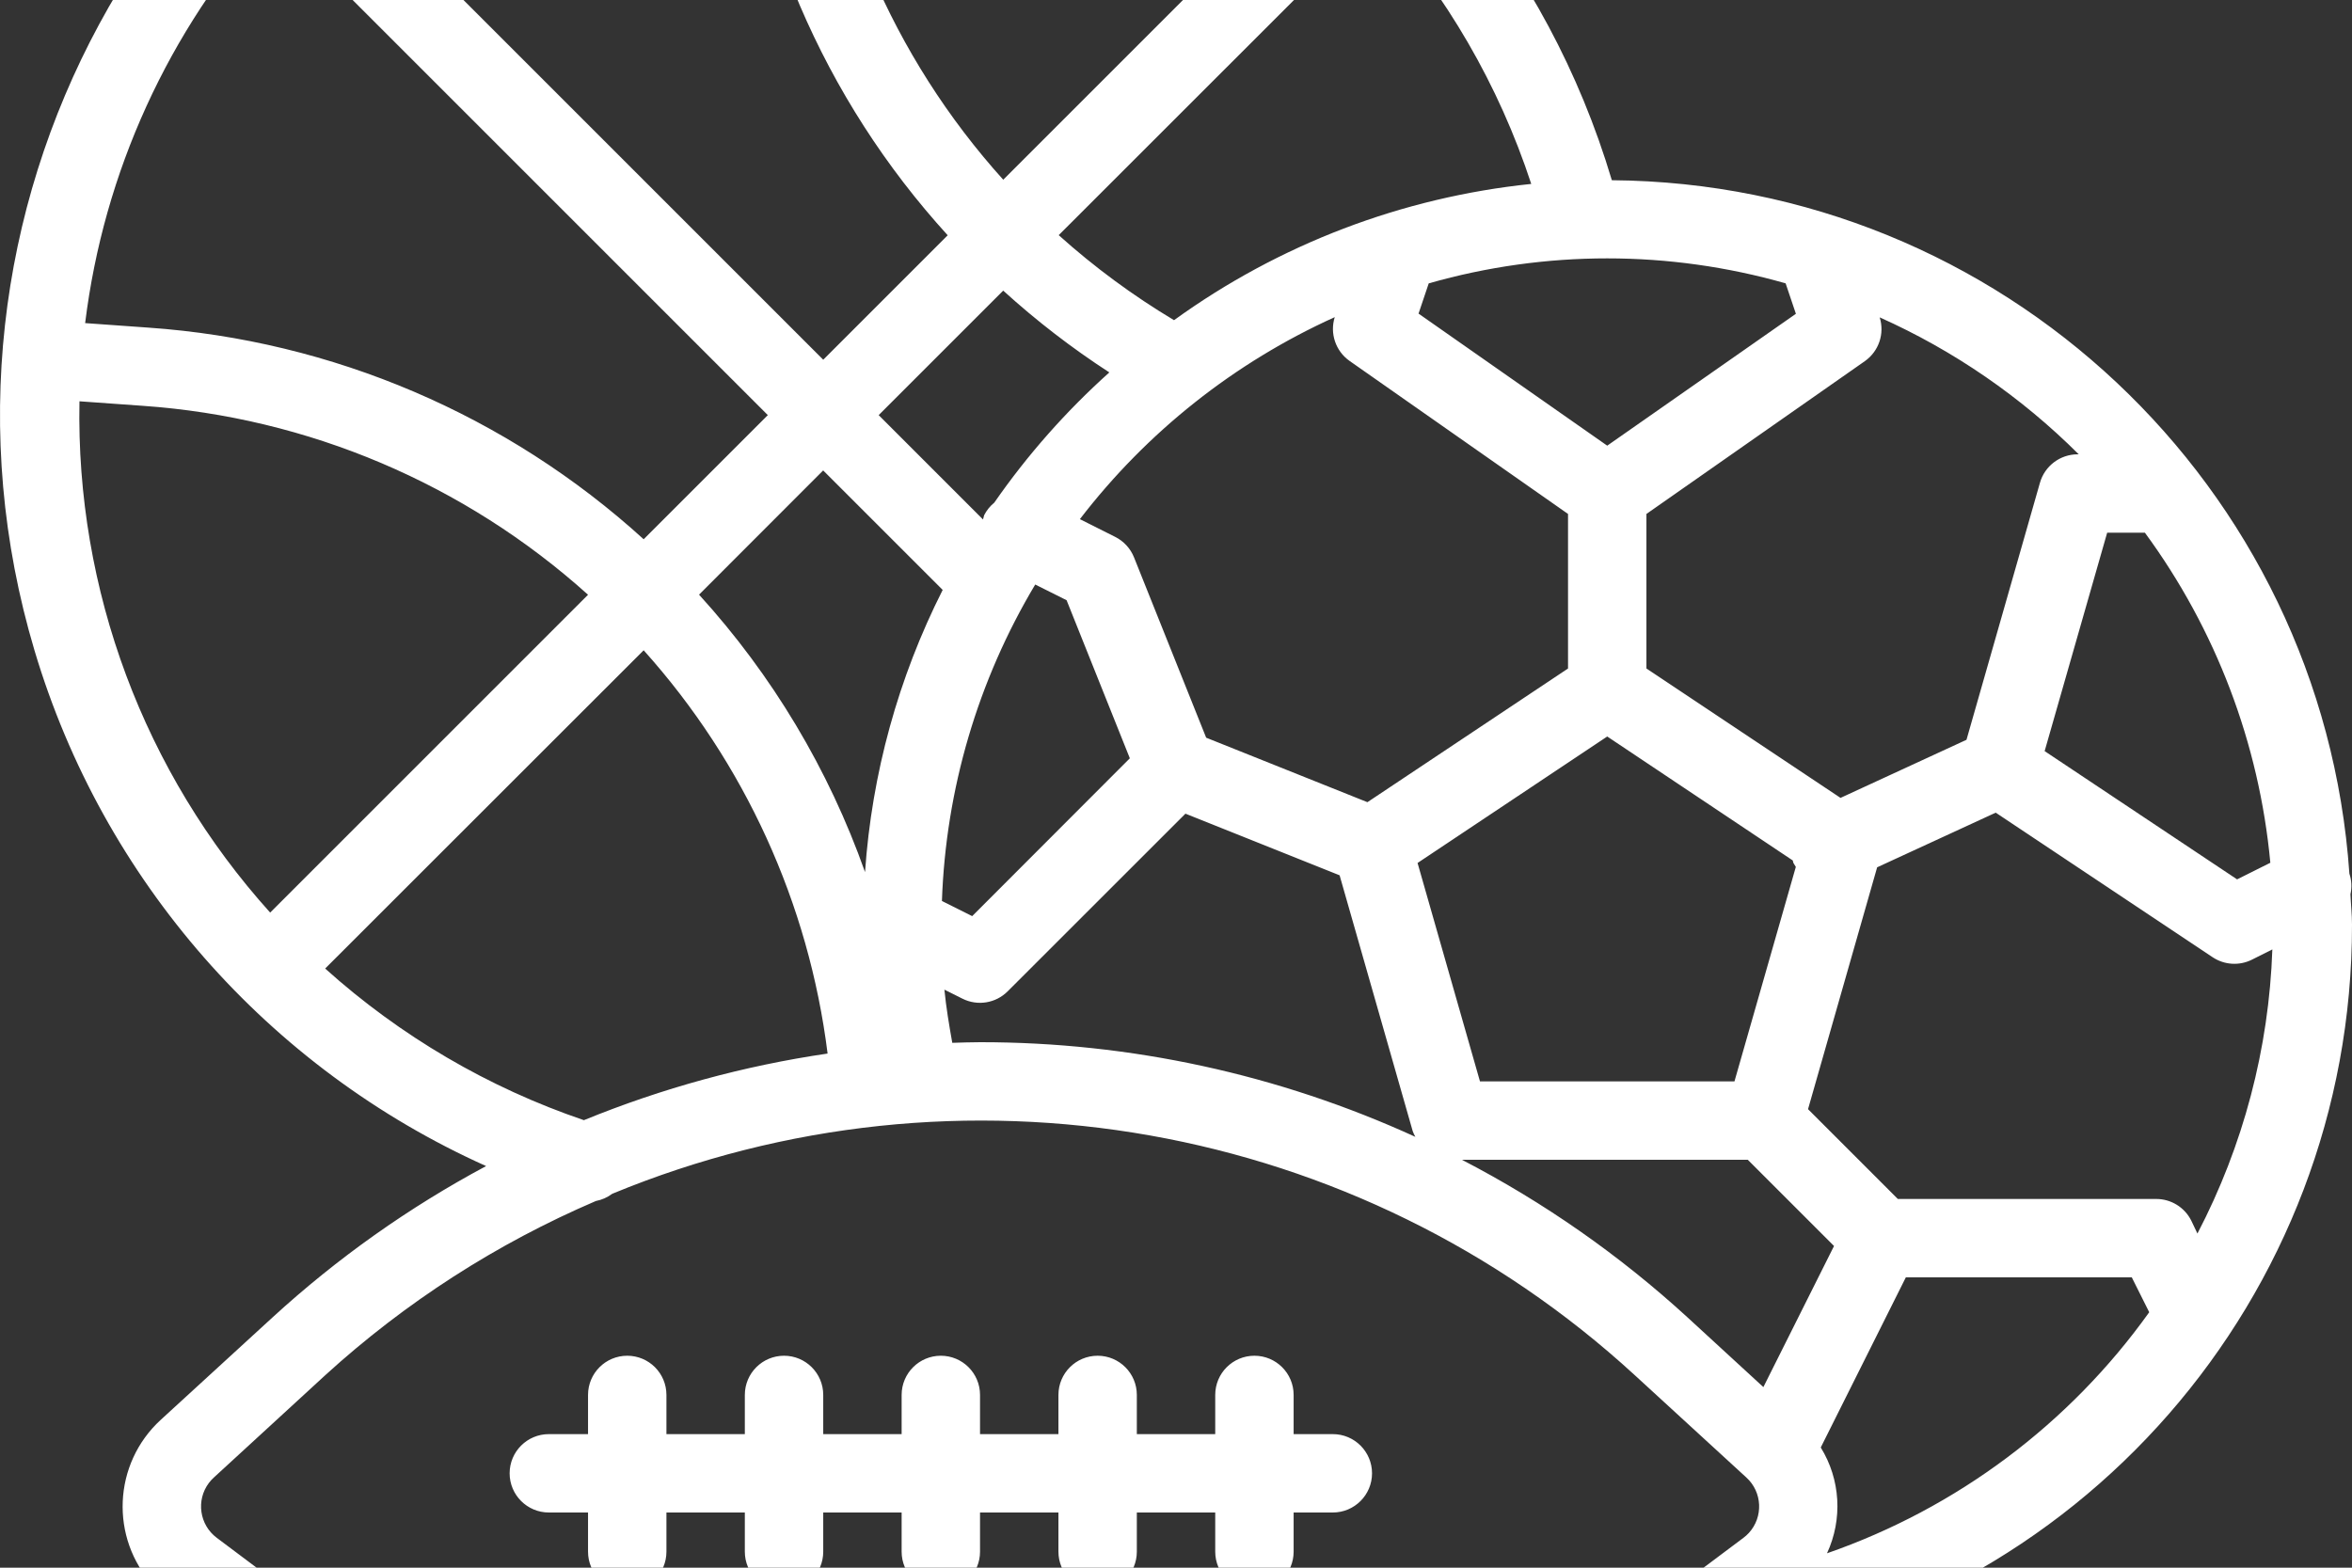 <?xml version="1.0" encoding="UTF-8"?>
<svg width="75px" height="50px" viewBox="0 0 75 50" version="1.1" xmlns="http://www.w3.org/2000/svg" xmlns:xlink="http://www.w3.org/1999/xlink">
    <rect x="0" y="0" width="75" height="50" fill="#333333" stroke="none"/>
    <!-- Generator: Sketch 53.1 (72631) - https://sketchapp.com -->
    <title>Combined Shape</title>
    <desc>Created with Sketch.</desc>
    <g id="design" stroke="none" stroke-width="1" fill="none" fill-rule="evenodd">
        <g id="catalogue-v2" transform="translate(-120, -388)" fill="#FFFFFF">
            <g id="title---sports" transform="translate(0, 388)">
                <path d="M178.259,49.541 C178.764,48.454 178.69,47.186 178.06,46.166 L180.773,40.74 L187.978,40.74 L188.534,41.852 C185.987,45.417 182.397,48.103 178.259,49.541 Z M171.569,52.063 C166.217,56.06 159.719,58.225 153.04,58.239 L149.462,58.239 C142.782,58.225 136.285,56.06 130.933,52.063 L126.912,49.047 C126.359,48.633 126.247,47.849 126.661,47.297 C126.708,47.235 126.76,47.178 126.817,47.126 L130.376,43.857 C132.921,41.538 135.837,39.661 139.001,38.305 C139.191,38.269 139.37,38.19 139.524,38.074 C150.592,33.502 163.306,35.758 172.126,43.857 L175.69,47.126 C176.199,47.592 176.233,48.383 175.767,48.892 C175.714,48.949 175.657,49.001 175.595,49.047 L171.569,52.063 Z M130.369,30.891 L140.525,20.74 C143.746,24.329 145.792,28.817 146.39,33.602 C143.723,33.993 141.113,34.707 138.619,35.727 C135.57,34.69 132.764,33.044 130.369,30.891 Z M122.534,12.799 L124.552,12.943 C129.825,13.311 134.823,15.432 138.751,18.969 L128.615,29.106 C124.59,24.64 122.416,18.81 122.534,12.799 Z M162.116,-4.393 L151.991,5.732 C148.452,1.807 146.327,-3.188 145.955,-8.459 L145.81,-10.477 C151.821,-10.594 157.651,-8.419 162.116,-4.393 Z M186.286,14.49 L186.25,14.49 C185.692,14.491 185.202,14.861 185.049,15.398 L182.707,23.595 L178.69,25.448 L172.501,21.321 L172.501,16.392 L179.468,11.517 C179.911,11.203 180.102,10.64 179.939,10.122 C182.303,11.18 184.454,12.661 186.286,14.49 Z M188.396,16.99 C190.659,20.072 192.041,23.711 192.396,27.517 L191.336,28.047 L185.199,23.956 L187.193,16.99 L188.396,16.99 Z M150.365,33.254 C150.265,32.694 150.17,32.129 150.115,31.564 L150.691,31.852 C151.172,32.093 151.753,31.998 152.133,31.617 L157.801,25.951 L162.717,27.917 L165.048,36.076 C165.071,36.139 165.099,36.2 165.133,36.259 C160.776,34.266 156.042,33.237 151.251,33.24 C150.956,33.24 150.662,33.252 150.367,33.26 L150.365,33.254 Z M146.249,15.004 L150.06,18.815 C148.642,21.62 147.8,24.68 147.584,27.815 C146.427,24.542 144.628,21.533 142.291,18.966 L146.249,15.004 Z M155.373,11.879 C153.993,13.116 152.762,14.51 151.705,16.032 C151.571,16.141 151.461,16.277 151.382,16.432 C151.368,16.476 151.356,16.522 151.346,16.568 L148.019,13.24 L151.99,9.269 C153.046,10.229 154.178,11.102 155.376,11.879 L155.373,11.879 Z M153.011,18.643 L154.011,19.143 L156.028,24.185 L151.001,29.219 L150.036,28.736 C150.159,25.174 151.182,21.702 153.011,18.643 Z M163.604,25.585 L158.462,23.528 L156.162,17.778 C156.048,17.493 155.834,17.26 155.56,17.123 L154.435,16.558 C156.573,13.775 159.364,11.562 162.562,10.115 C162.399,10.633 162.59,11.197 163.033,11.51 L170.001,16.392 L170.001,21.321 L163.604,25.585 Z M177.168,27.444 C177.178,27.47 177.175,27.497 177.188,27.524 C177.211,27.567 177.237,27.609 177.265,27.649 L175.308,34.49 L167.193,34.49 L165.203,27.524 L171.251,23.49 L177.168,27.444 Z M176.942,9.044 L177.267,10.008 L171.251,14.214 L165.234,10.002 L165.559,9.038 C169.279,7.975 173.222,7.975 176.942,9.038 L176.942,9.044 Z M163.898,-2.634 C166.117,-0.176 167.796,2.719 168.828,5.866 C164.716,6.291 160.787,7.79 157.437,10.212 C156.127,9.428 154.896,8.52 153.76,7.5 L163.898,-2.634 Z M143.461,-8.282 C143.874,-2.409 146.255,3.152 150.22,7.504 L146.251,11.473 L130.386,-4.393 C133.988,-7.642 138.503,-9.703 143.317,-10.294 L143.461,-8.282 Z M128.619,-2.626 L144.484,13.24 L140.525,17.199 C136.169,13.236 130.604,10.858 124.729,10.449 L122.715,10.305 C123.308,5.491 125.369,0.976 128.619,-2.626 Z M176.23,44.24 L173.809,42.015 C171.643,40.031 169.225,38.341 166.617,36.99 L175.733,36.99 L178.483,39.74 L176.23,44.24 Z M189.875,38.931 C189.662,38.505 189.226,38.237 188.75,38.24 L180.518,38.24 L177.654,35.376 L179.858,27.662 L183.639,25.919 L190.556,30.53 C190.929,30.778 191.406,30.808 191.806,30.609 L192.46,30.281 C192.351,33.442 191.534,36.539 190.071,39.343 L189.875,38.931 Z M194.917,27.865 C194.988,28.077 195,28.303 194.951,28.521 C194.964,28.845 195,29.162 195,29.49 C195.015,41.359 186.247,51.408 174.485,53.001 L173.07,54.062 C167.285,58.383 160.261,60.724 153.04,60.739 L149.462,60.739 C142.24,60.725 135.215,58.383 129.429,54.062 L125.409,51.047 C125.224,50.908 125.052,50.752 124.896,50.581 C123.496,49.055 123.6,46.683 125.127,45.283 L128.693,42.015 C130.752,40.129 133.039,38.508 135.501,37.191 C128.54,34.065 123.284,28.065 121.102,20.752 C116.959,6.863 124.859,-7.755 138.748,-11.898 C152.637,-16.041 167.255,-8.141 171.398,5.748 C183.812,5.843 194.06,15.48 194.917,27.865 Z M162.501,45.74 L161.251,45.74 L161.251,44.49 C161.251,43.799 160.691,43.24 160.001,43.24 C159.31,43.24 158.751,43.799 158.751,44.49 L158.751,45.74 L156.251,45.74 L156.251,44.49 C156.251,43.799 155.691,43.24 155.001,43.24 C154.311,43.24 153.751,43.799 153.751,44.49 L153.751,45.74 L151.251,45.74 L151.251,44.49 C151.251,43.799 150.691,43.24 150.001,43.24 C149.311,43.24 148.751,43.799 148.751,44.49 L148.751,45.74 L146.251,45.74 L146.251,44.49 C146.251,43.799 145.691,43.24 145.001,43.24 C144.311,43.24 143.751,43.799 143.751,44.49 L143.751,45.74 L141.251,45.74 L141.251,44.49 C141.251,43.799 140.692,43.24 140.001,43.24 C139.311,43.24 138.751,43.799 138.751,44.49 L138.751,45.74 L137.501,45.74 C136.811,45.74 136.251,46.299 136.251,46.99 C136.251,47.68 136.811,48.24 137.501,48.24 L138.751,48.24 L138.751,49.489 C138.751,50.18 139.311,50.739 140.001,50.739 C140.692,50.739 141.251,50.18 141.251,49.489 L141.251,48.24 L143.751,48.24 L143.751,49.489 C143.751,50.18 144.311,50.739 145.001,50.739 C145.691,50.739 146.251,50.18 146.251,49.489 L146.251,48.24 L148.751,48.24 L148.751,49.489 C148.751,50.18 149.311,50.739 150.001,50.739 C150.691,50.739 151.251,50.18 151.251,49.489 L151.251,48.24 L153.751,48.24 L153.751,49.489 C153.751,50.18 154.311,50.739 155.001,50.739 C155.691,50.739 156.251,50.18 156.251,49.489 L156.251,48.24 L158.751,48.24 L158.751,49.489 C158.751,50.18 159.31,50.739 160.001,50.739 C160.691,50.739 161.251,50.18 161.251,49.489 L161.251,48.24 L162.501,48.24 C163.191,48.24 163.751,47.68 163.751,46.99 C163.751,46.299 163.191,45.74 162.501,45.74 Z" id="Combined-Shape"></path>
            </g>
        </g>
    </g>
</svg>